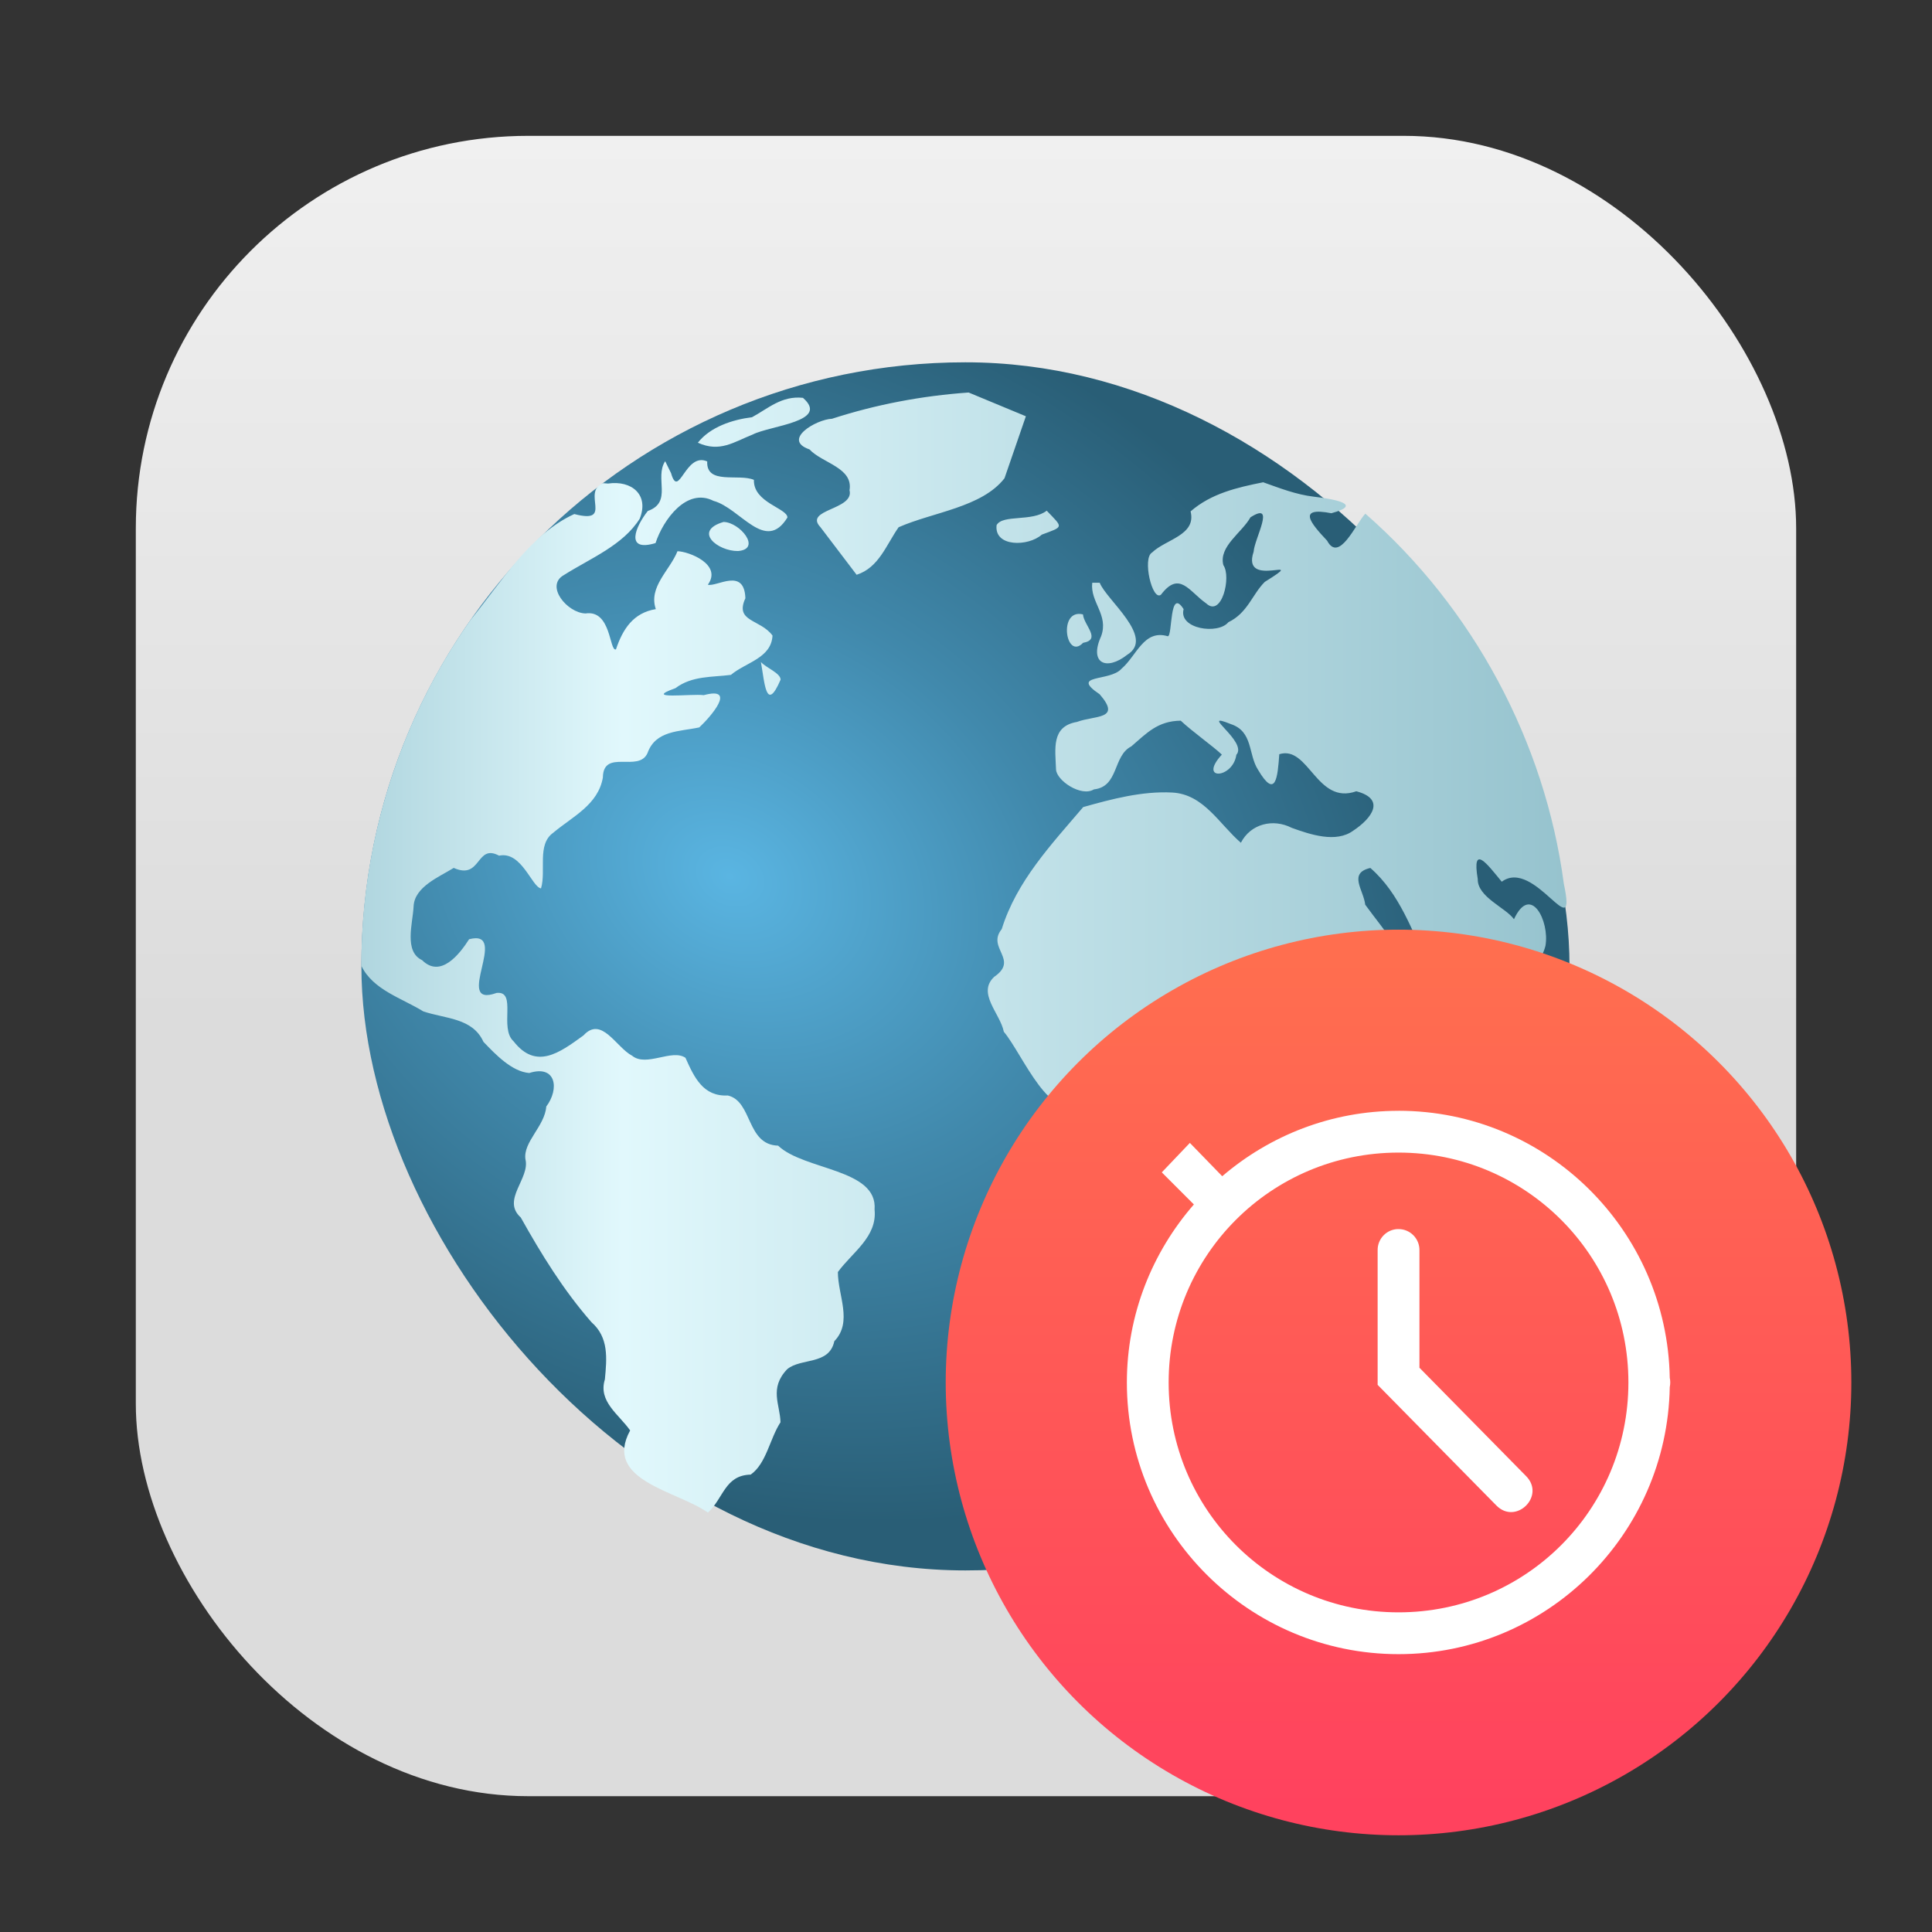 <?xml version="1.0" encoding="UTF-8" standalone="no"?>
<svg
   width="64"
   height="64"
   version="1.1"
   id="svg16"
   sodipodi:docname="preferences-system-network-ntp.svg"
   inkscape:version="1.3.2 (091e20ef0f, 2023-11-25, custom)"
   xmlns:inkscape="http://www.inkscape.org/namespaces/inkscape"
   xmlns:sodipodi="http://sodipodi.sourceforge.net/DTD/sodipodi-0.dtd"
   xmlns:xlink="http://www.w3.org/1999/xlink"
   xmlns="http://www.w3.org/2000/svg"
   xmlns:svg="http://www.w3.org/2000/svg">
  <rect width="100%" height="100%" fill="#333333" stroke="none"/>
  <defs
     id="defs20">
    <radialGradient
       id="radialGradient875"
       cx="20.107"
       cy="28.705"
       r="28"
       gradientTransform="matrix(1.184,0.669,-0.527,0.933,-69.809,-12.696)"
       gradientUnits="userSpaceOnUse">
      <stop
         stop-color="#5ab5e2"
         offset="0"
         id="stop803" />
      <stop
         stop-color="#4189ac"
         offset=".459"
         id="stop805" />
      <stop
         stop-color="#295e76"
         offset="1"
         id="stop807" />
    </radialGradient>
    <linearGradient
       id="linearGradient883"
       x1="4"
       x2="59.861"
       y1="31.36"
       y2="31.36"
       gradientTransform="matrix(1.071,0,0,1.071,-83.724,-2.286)"
       gradientUnits="userSpaceOnUse">
      <stop
         stop-color="#b0d6df"
         offset="0"
         id="stop810" />
      <stop
         stop-color="#e1f8fc"
         offset=".217"
         id="stop812" />
      <stop
         stop-color="#96c3ce"
         offset="1"
         id="stop814" />
    </linearGradient>
    <linearGradient
       id="linearGradient1448"
       x1="3.969"
       x2="3.969"
       y1="8.978"
       y2="0.541"
       gradientTransform="matrix(3.465,0,0,3.465,108.167,3.167)"
       gradientUnits="userSpaceOnUse">
      <stop
         stop-color="#dcdcdc"
         offset="0"
         id="stop7" />
      <stop
         stop-color="#f0f0f0"
         offset="1"
         id="stop8" />
    </linearGradient>
    <radialGradient
       id="radialGradient875-3"
       cx="20.107"
       cy="28.705"
       r="28"
       gradientTransform="matrix(1.184,0.669,-0.527,0.933,-69.809,-12.696)"
       gradientUnits="userSpaceOnUse">
      <stop
         stop-color="#5ab5e2"
         offset="0"
         id="stop1" />
      <stop
         stop-color="#4189ac"
         offset=".459"
         id="stop2" />
      <stop
         stop-color="#295e76"
         offset="1"
         id="stop3" />
    </radialGradient>
    <linearGradient
       inkscape:collect="always"
       xlink:href="#linearGradient883"
       id="linearGradient1"
       gradientUnits="userSpaceOnUse"
       gradientTransform="matrix(1.071,0,0,1.071,-83.724,-2.286)"
       x1="4"
       y1="31.36"
       x2="59.861"
       y2="31.36" />
    <linearGradient
       id="linearGradient890"
       x1="46"
       x2="46"
       y1="60"
       y2="30"
       gradientTransform="matrix(0.938,0,0,0.938,3.202,3.608)"
       gradientUnits="userSpaceOnUse">
      <stop
         stop-color="#ff425e"
         offset="0"
         id="stop1-5" />
      <stop
         stop-color="#ff6e4f"
         offset="1"
         id="stop2-6" />
    </linearGradient>
  </defs>
  <sodipodi:namedview
     id="namedview18"
     pagecolor="#ffffff"
     bordercolor="#999999"
     borderopacity="1"
     inkscape:showpageshadow="0"
     inkscape:pageopacity="0"
     inkscape:pagecheckerboard="0"
     inkscape:deskcolor="#d1d1d1"
     showgrid="false"
     inkscape:zoom="4.4746601"
     inkscape:cx="-49.389226"
     inkscape:cy="58.551933"
     inkscape:window-width="1920"
     inkscape:window-height="995"
     inkscape:window-x="0"
     inkscape:window-y="0"
     inkscape:window-maximized="1"
     inkscape:current-layer="svg16" />
  <g
     id="g2"
     transform="translate(-105.501,-0.5)">
    <rect
       x="110"
       y="5"
       width="55.001"
       height="55.001"
       ry="13"
       fill="url(#linearGradient1448)"
       stroke-opacity="0.953"
       stroke-width="0.314"
       id="rect8"
       style="fill:url(#linearGradient1448)" />
    <g
       transform="matrix(0.667,0,0,0.667,170.458,11.168)"
       stroke-width="1.071"
       id="g12">
      <rect
         x="-79.438"
         y="2"
         width="60"
         height="60"
         rx="30"
         ry="30"
         fill="url(#radialGradient875)"
         id="rect11"
         style="fill:url(#radialGradient875-3)" />
      <path
         d="m -49.283,3.5 c -2.314,0.164 -4.577,0.589 -6.784,1.304 -0.787,0.031 -2.499,1.045 -1.118,1.521 0.643,0.687 2.177,0.905 1.99,2.027 0.248,0.986 -2.292,0.941 -1.446,1.834 0.599,0.789 1.199,1.578 1.798,2.366 1.107,-0.355 1.472,-1.489 2.086,-2.361 1.709,-0.754 4.128,-0.982 5.258,-2.432 0.354,-1.026 0.708,-2.052 1.062,-3.079 -0.948,-0.394 -1.897,-0.787 -2.845,-1.181 z m -8.227,0.264 c -1.06,-0.114 -1.738,0.537 -2.53,0.964 -0.974,0.119 -2.075,0.482 -2.688,1.265 1.093,0.496 1.781,-0.033 2.724,-0.407 0.876,-0.449 3.854,-0.636 2.494,-1.823 z m -6.841,3.147 c -0.545,0.832 0.383,2.036 -0.864,2.473 -0.615,0.779 -1.153,2.058 0.385,1.594 0.376,-1.154 1.545,-2.774 2.876,-2.098 1.34,0.36 2.58,2.612 3.674,0.828 -4.42e-4,-0.464 -1.702,-0.735 -1.664,-1.87 -0.757,-0.325 -2.375,0.265 -2.319,-0.915 -1.094,-0.486 -1.409,1.934 -1.796,0.582 -0.097,-0.198 -0.195,-0.396 -0.292,-0.594 z m 29.689,1.049 c -1.294,0.259 -2.573,0.555 -3.595,1.444 0.297,1.186 -1.233,1.385 -1.913,2.043 -0.494,0.279 0.009,2.43 0.441,2.096 0.92,-1.213 1.395,-0.167 2.25,0.432 0.769,0.715 1.258,-1.327 0.849,-1.903 -0.24,-0.928 0.927,-1.614 1.347,-2.373 1.283,-0.823 0.199,1.05 0.158,1.704 -0.648,1.933 2.873,0.058 0.552,1.503 -0.623,0.622 -0.851,1.543 -1.807,2.002 -0.517,0.631 -2.488,0.335 -2.223,-0.649 -0.72,-1.128 -0.542,1.358 -0.787,1.346 -1.193,-0.356 -1.548,0.976 -2.297,1.613 -0.573,0.658 -2.594,0.25 -1.085,1.269 1.101,1.27 -0.219,1.035 -1.13,1.374 -1.287,0.222 -1.072,1.342 -1.038,2.354 0.02,0.558 1.255,1.385 1.88,0.996 1.249,-0.134 0.934,-1.667 1.857,-2.135 0.767,-0.657 1.305,-1.262 2.457,-1.278 0.532,0.507 1.606,1.27 2.042,1.685 -1.203,1.31 0.552,1.204 0.72,0.01 0.593,-0.657 -1.954,-2.204 -0.274,-1.525 1.112,0.367 0.856,1.503 1.351,2.269 0.879,1.486 0.974,0.377 1.055,-0.773 1.461,-0.459 1.857,2.544 3.826,1.84 1.476,0.388 0.776,1.342 -0.155,1.958 -0.851,0.621 -2.12,0.195 -3.054,-0.142 -0.924,-0.474 -2.038,-0.202 -2.524,0.741 -1.08,-0.932 -1.844,-2.412 -3.413,-2.494 -1.485,-0.077 -2.985,0.318 -4.418,0.722 -1.588,1.864 -3.307,3.679 -4.046,6.061 -0.768,0.944 0.877,1.51 -0.373,2.369 -0.871,0.813 0.297,1.817 0.477,2.729 0.937,1.111 2.374,4.766 3.821,3.353 0.814,-1.287 1.354,0.843 2.312,-0.494 0.806,-0.736 1.459,0.739 2.589,0.215 1.005,0.501 1.093,1.483 0.561,2.423 -0.341,0.954 1.478,1.347 0.96,2.46 -0.244,1.089 0.234,2.014 0.775,2.924 -1.203,1.256 -1.058,3.115 -0.758,4.689 0.589,2.157 1.431,4.32 1.347,6.591 1.054,0.276 1.831,-0.422 2.703,-0.788 1.663,0.235 2.568,-1.54 3.601,-2.558 -0.776,-1.043 0.637,-1.493 1.222,-2.168 -0.874,-0.756 -1.453,-1.49 -0.1,-2.079 0.624,-0.634 1.793,-0.992 1.998,-1.877 -0.537,-1.602 -0.231,-3.303 -0.31,-4.959 0.663,-1.335 1.366,-2.643 2.467,-3.674 0.439,-1.448 1.494,-2.776 1.392,-4.33 -2.565,0.768 -1.791,-0.326 -0.369,-1.366 0.987,-0.724 2.389,-1.399 2.689,-2.632 0.215,-1.218 -0.736,-3.108 -1.564,-1.319 -0.402,-0.57 -1.819,-1.099 -1.799,-1.994 -0.303,-1.805 0.488,-0.721 1.192,0.132 1.637,-1.213 3.772,3.348 3.082,0.093 -0.936,-7.044 -4.507,-13.698 -9.857,-18.373 -0.489,0.521 -1.306,2.463 -1.898,1.342 -0.839,-0.89 -1.497,-1.693 0.211,-1.363 1.674,-0.454 0.007,-0.719 -0.871,-0.822 -0.88,-0.103 -1.696,-0.425 -2.525,-0.719 z m -32.769,0.044 c -1.108,0.427 0.552,2.053 -1.434,1.532 -2.177,0.987 -3.627,3.381 -5.141,5.245 -3.53,4.988 -5.449,11.084 -5.434,17.194 0.579,1.195 2.006,1.601 3.073,2.26 1.085,0.371 2.45,0.315 2.99,1.513 0.604,0.632 1.414,1.48 2.276,1.549 1.325,-0.425 1.512,0.777 0.844,1.666 -0.072,0.974 -1.156,1.759 -1.035,2.615 0.241,0.96 -1.207,2.017 -0.231,2.894 1.027,1.835 2.126,3.618 3.514,5.203 0.864,0.757 0.761,1.798 0.663,2.839 -0.343,1.1 0.697,1.736 1.255,2.534 -1.36,2.493 2.323,2.991 3.864,4.081 0.775,-0.709 0.836,-1.855 2.122,-1.887 0.78,-0.546 0.946,-1.779 1.481,-2.599 -0.017,-0.871 -0.575,-1.684 0.33,-2.633 0.682,-0.576 2.09,-0.192 2.343,-1.394 0.926,-0.954 0.177,-2.277 0.177,-3.435 0.72,-0.986 1.961,-1.743 1.823,-3.105 0.156,-2.032 -3.502,-1.94 -4.791,-3.172 -1.584,-0.046 -1.264,-2.204 -2.497,-2.491 -1.224,0.062 -1.67,-0.898 -2.104,-1.872 -0.674,-0.46 -1.944,0.475 -2.649,-0.102 -0.799,-0.421 -1.516,-1.992 -2.416,-1.01 -1.184,0.859 -2.349,1.731 -3.472,0.293 -0.728,-0.656 0.187,-2.52 -0.845,-2.402 -2.202,0.796 0.698,-3.198 -1.363,-2.668 -0.488,0.765 -1.425,1.946 -2.335,1.04 -0.914,-0.43 -0.463,-1.829 -0.423,-2.667 0.04,-0.98 1.28,-1.468 1.992,-1.915 1.382,0.618 1.099,-1.224 2.254,-0.608 1.121,-0.239 1.627,1.559 2.082,1.626 0.267,-0.886 -0.215,-2.18 0.607,-2.764 0.96,-0.808 2.228,-1.383 2.465,-2.741 0.02,-1.451 1.78,-0.228 2.217,-1.216 0.403,-1.132 1.578,-1.061 2.571,-1.275 0.543,-0.504 1.908,-2.056 0.222,-1.601 -0.614,-0.083 -3.087,0.246 -1.408,-0.346 0.827,-0.626 1.829,-0.539 2.758,-0.662 0.731,-0.619 2.009,-0.826 2.065,-1.953 -0.607,-0.825 -1.892,-0.668 -1.347,-1.852 -0.053,-1.548 -1.416,-0.554 -1.864,-0.672 0.728,-1.012 -0.946,-1.65 -1.508,-1.664 -0.382,0.954 -1.455,1.777 -1.076,2.876 -1.119,0.182 -1.643,0.992 -1.98,2 -0.336,0.117 -0.226,-1.978 -1.511,-1.785 -0.907,-0.021 -2.028,-1.375 -1.073,-1.908 1.309,-0.828 2.937,-1.477 3.765,-2.8 0.476,-1.185 -0.402,-1.913 -1.571,-1.744 l -0.163,-0.012 z m 22.029,1.365 c -0.723,0.562 -2.181,0.174 -2.489,0.716 -0.13,1.093 1.568,1.076 2.246,0.473 1.108,-0.41 1.059,-0.335 0.244,-1.188 z m -16.052,0.56 c -1.536,0.452 -0.281,1.458 0.722,1.444 1.196,-0.096 0.083,-1.436 -0.722,-1.444 z m 18.313,3.018 c -0.11,0.978 0.83,1.589 0.442,2.655 -0.611,1.343 0.255,1.746 1.299,0.92 1.395,-0.853 -1.045,-2.723 -1.37,-3.575 h -0.37 z m -0.46,1.573 c -1.253,-0.308 -0.857,2.315 0.004,1.412 0.927,-0.162 0.037,-0.877 -0.004,-1.412 z m -15.996,2.364 c 0.184,0.995 0.25,2.572 0.978,0.878 -10e-4,-0.329 -0.72,-0.587 -0.978,-0.878 z m 30.267,10.228 c 1.473,1.284 2.07,3.145 2.9,4.852 1.236,0.649 0.504,1.641 0.676,2.475 1.72,1.506 -1.742,0.704 -1.322,-0.939 -0.281,-1.909 -1.507,-3.183 -2.508,-4.563 -0.079,-0.731 -0.862,-1.564 0.253,-1.824 z"
         fill="url(#linearGradient883)"
         id="path11"
         style="fill:url(#linearGradient1)" />
    </g>
  </g>
  <circle
     cx="46.328"
     cy="45.796"
     r="15"
     fill="url(#linearGradient890)"
     id="circle15"
     style="fill:url(#linearGradient890);stroke-width:3.543" />
  <path
     d="m 46.328,36.796 v 9.9e-4 c -2.229,0 -4.267,0.82 -5.84,2.167 l -1.072,-1.104 -0.93,0.976 1.063,1.063 c -1.378,1.582 -2.22,3.642 -2.22,5.898 0,4.963 4.038,8.999 9,8.999 4.912,0 8.9,-3.957 8.984,-8.849 0.011,-0.05 0.016,-0.1 0.016,-0.151 5.4e-4,-0.052 -0.005,-0.103 -0.016,-0.153 -0.084,-4.888 -4.073,-8.847 -8.984,-8.847 z m 0,1.385 c 4.215,0 7.615,3.403 7.615,7.615 0,4.215 -3.399,7.615 -7.615,7.615 -4.215,0 -7.615,-3.399 -7.615,-7.615 0,-4.213 3.4,-7.615 7.615,-7.615 z m -0.01,2.533 c -0.382,0.005 -0.687,0.32 -0.682,0.702 v 4.459 l 3.933,3.996 c 0.648,0.658 1.634,-0.313 0.987,-0.971 l -3.535,-3.592 v -3.891 c 0.005,-0.39 -0.313,-0.708 -0.703,-0.702 z"
     color-rendering="auto"
     image-rendering="auto"
     shape-rendering="auto"
     stroke-width="0.692"
     id="path3"
     sodipodi:nodetypes="ccccccsscccccssssscccccccc"
     style="fill:#ffffff;fill-opacity:1" />
</svg>
